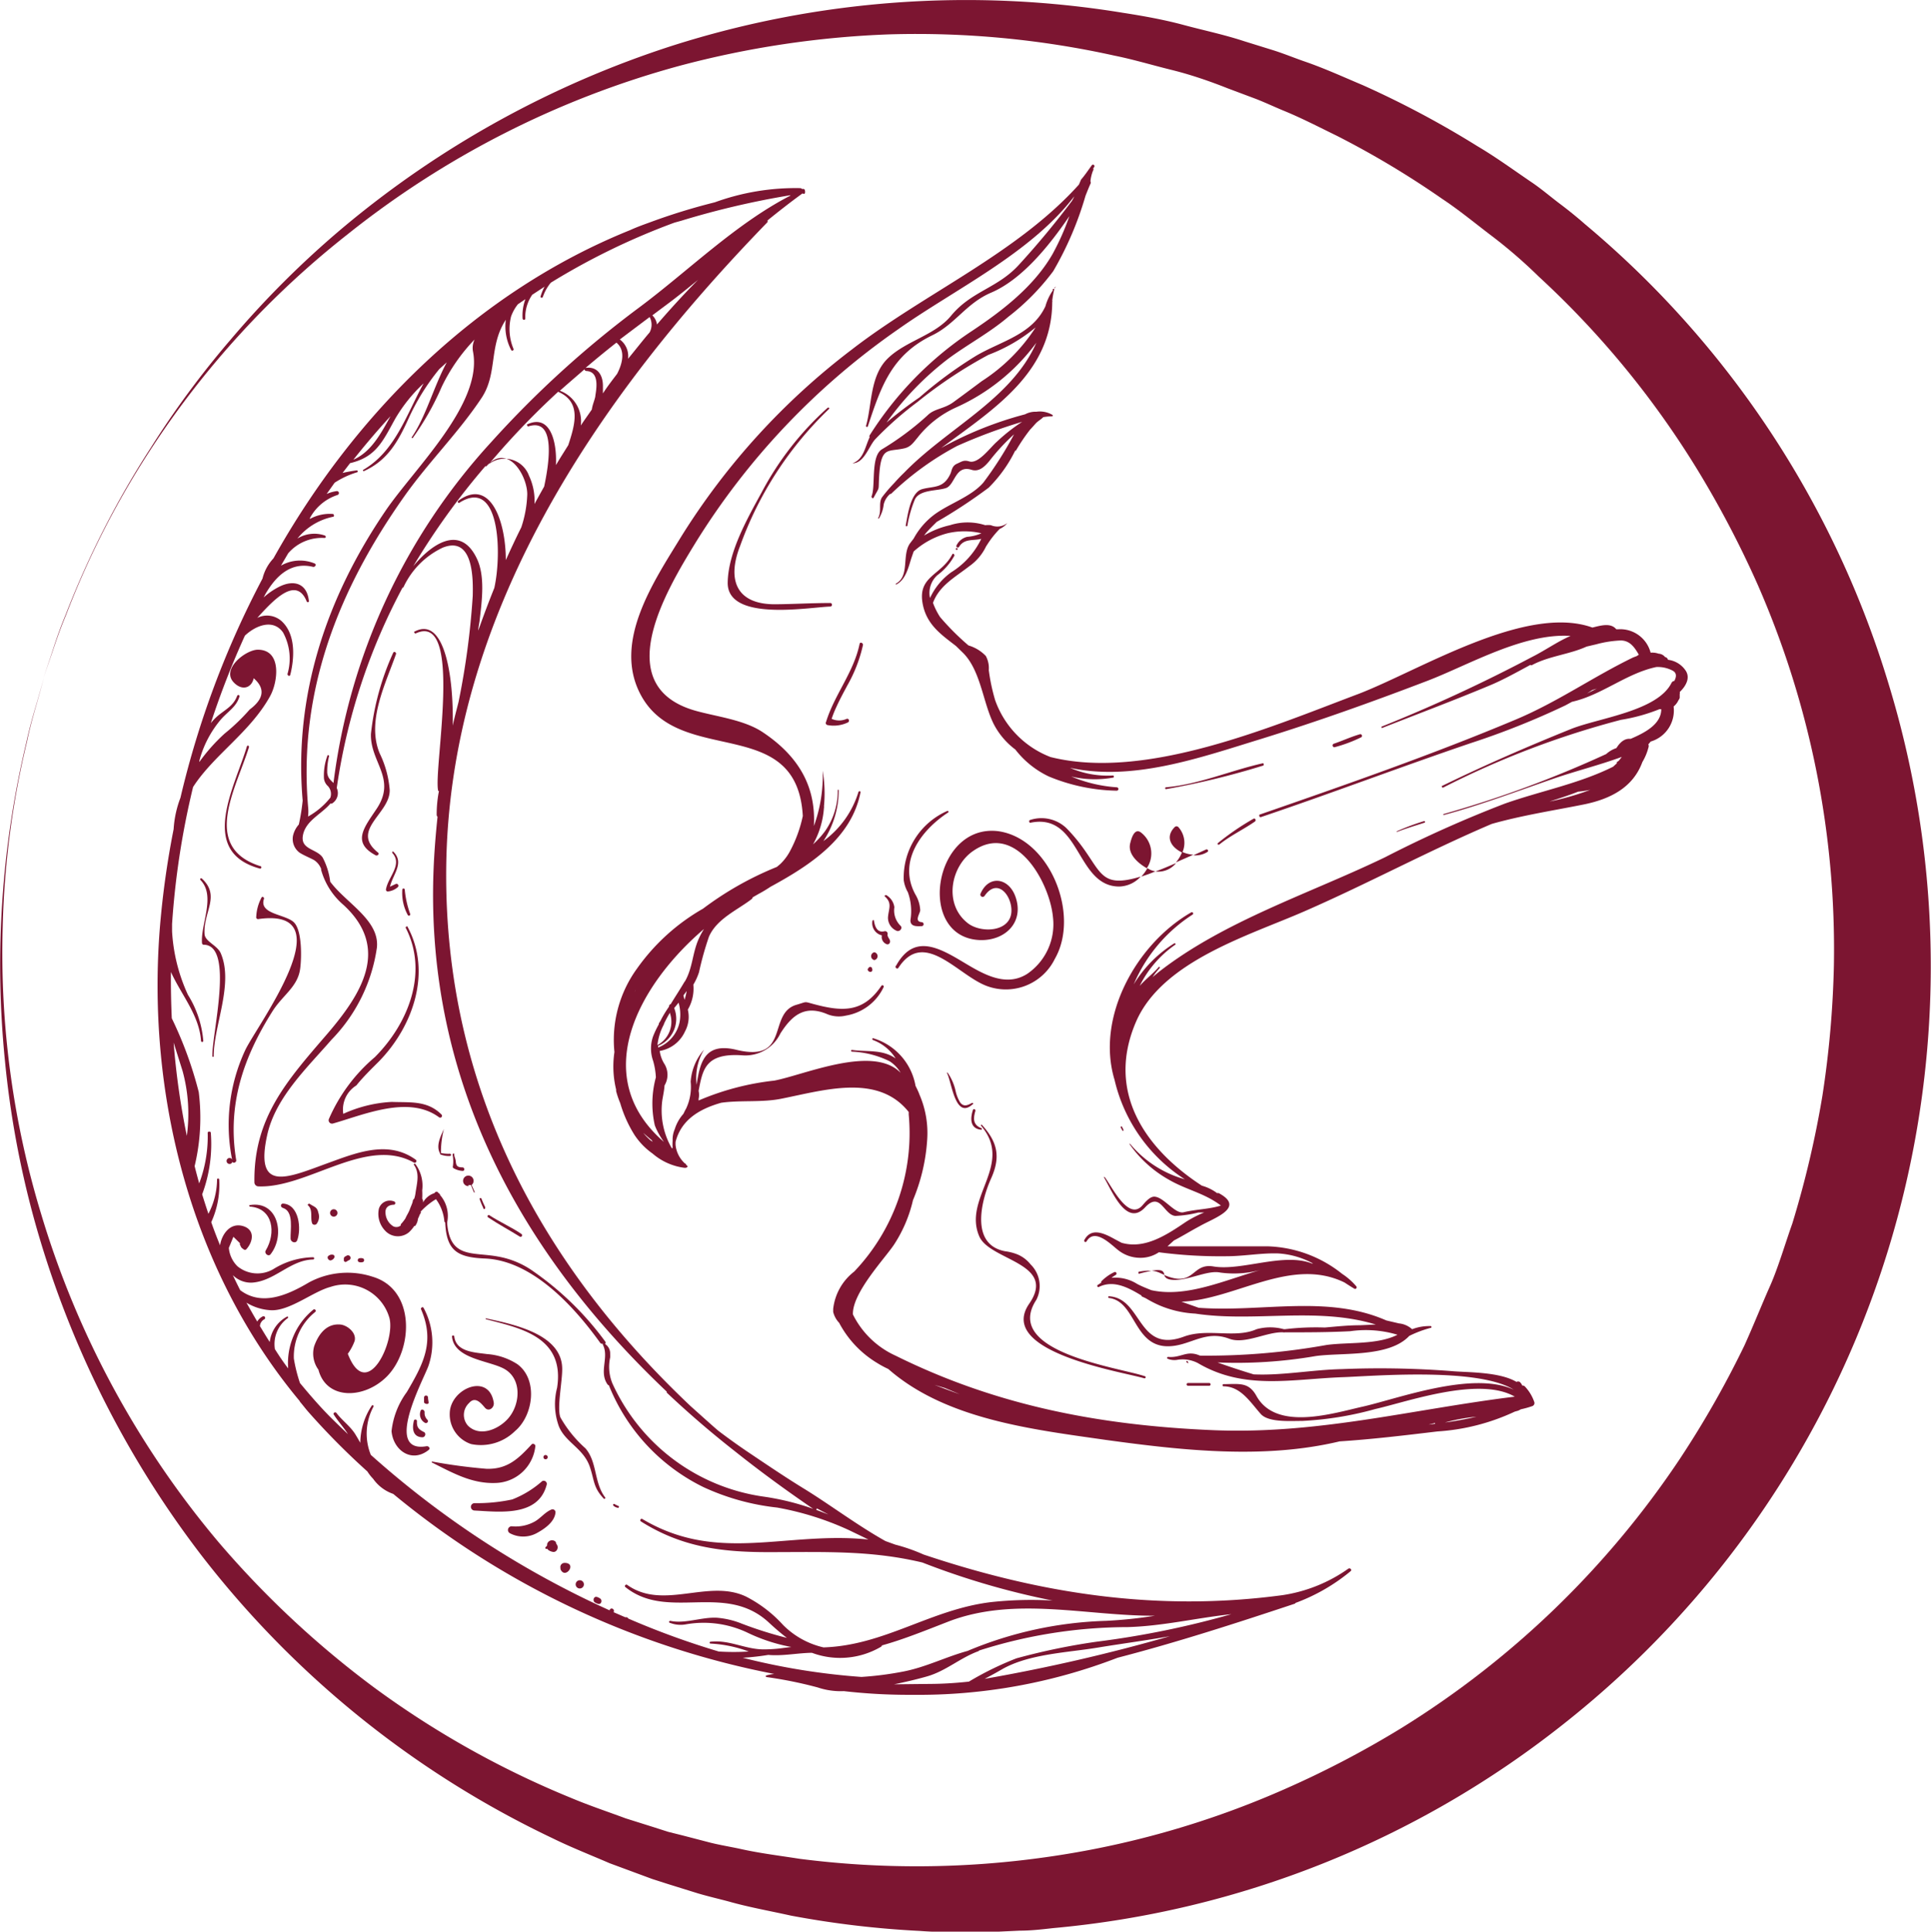 <?xml version="1.0" encoding="UTF-8"?><svg xmlns="http://www.w3.org/2000/svg" viewBox="0 0 136.02 136.05"><defs><style>.cls-1{fill:#7c1531;}</style></defs><title>Asset 29</title><g id="Layer_2" data-name="Layer 2"><g id="Layer_2-2" data-name="Layer 2"><path class="cls-1" d="M48 37.77c-1.93 3.16-4.87 7.44-2.86 11.18 2.75 5.12 11 1.27 11.41 8.52a9.34 9.34 0 0 1-.93 2.53 3.65 3.65 0 0 1-.66.86l-.24.2a22.84 22.84 0 0 0-5.2 2.94 14.48 14.48 0 0 0-4.65 4.22 8.55 8.55 0 0 0-1.59 5.88 6.87 6.87 0 0 0 .12 2.64v.11c0 .04 0 0 0 0a6.58 6.58 0 0 0 .29.85 8.85 8.85 0 0 0 1 2.23 4.93 4.93 0 0 0 1.28 1.32 4.25 4.25 0 0 0 2.24 1h.07c.09 0 .21-.08.12-.15l-.06-.05a.14.14 0 0 0-.1-.11 2.05 2.05 0 0 1-.65-1.26 1.77 1.77 0 0 1 0-.27c.41-1.56 1.7-2.31 3.21-2.74 1.4-.2 2.91 0 4.31-.3 3-.6 6.75-1.76 8.9.95v.17a14.15 14.15 0 0 1-3.84 11.07 3.86 3.86 0 0 0-1.48 2.63V92.4a1.7 1.7 0 0 0 .42.77A7.24 7.24 0 0 0 61.79 96a7 7 0 0 0 .78.42c4.07 3.57 10.2 4.26 15.35 5 5.39.74 11.11 1.37 16.44.1 2.3-.15 4.55-.42 6.89-.7a15.08 15.08 0 0 0 5.46-1.4l.22-.06a1.64 1.64 0 0 0 .2-.1 6.48 6.48 0 0 0 .79-.22.23.23 0 0 0 .16-.28 3 3 0 0 0-.67-1.11.21.21 0 0 0-.18-.06.72.72 0 0 0-.18-.26.24.24 0 0 0-.23 0c-1.22-.73-3.53-.66-4.56-.76a66 66 0 0 0-7.75-.14c-2.14.05-4.17.46-6.2.37q-1.29-.39-2.55-.84a32.73 32.73 0 0 0 6.92-.45c1.85-.26 5.16.11 6.59-1.42a8.12 8.12 0 0 1 1.52-.57c.07 0 .05-.12 0-.12a3.36 3.36 0 0 0-1.32.22 1.61 1.61 0 0 0-.93-.41l-.89-.21c-4.17-1.83-8.77-.56-13.21-.89l-1.22-.43c3.78-.13 7.71-3.2 11.49-1.35.23.15.46.3.7.44a.11.11 0 0 0 .13-.17 4.64 4.64 0 0 0-1-.88 8.8 8.8 0 0 0-5.3-1.94h-7l.45-.41c.62-.32 1.23-.7 1.8-1 1-.58 3.27-1.3 1.37-2.33a.16.16 0 0 0-.12 0 3.24 3.24 0 0 0-1.08-.53c-4-2.6-6.77-6.6-4.64-11.54 1.85-4.29 8-6.09 11.9-7.8 4.44-1.94 8.7-4.24 13.16-6.14 2.12-.6 4.33-.94 6.43-1.36 1.92-.38 3.52-1.2 4.18-3a3.82 3.82 0 0 0 .42-1 .32.32 0 0 0 0-.25 1.71 1.71 0 0 0 .16-.19 2.28 2.28 0 0 0 1.62-2.47 1.24 1.24 0 0 0 .35-.46.32.32 0 0 0 .08-.16v-.25a.29.29 0 0 0 0-.15c.46-.44.74-1 .43-1.49a1.74 1.74 0 0 0-1.26-.78.24.24 0 0 0-.2-.19.62.62 0 0 0-.46-.24 1.36 1.36 0 0 0-.56-.07 2.21 2.21 0 0 0-2.27-1.65h-.15c-.39-.48-1.1-.26-1.68-.12-4.67-1.68-12.15 3-16.44 4.66C89.56 51.18 80.71 55 74 53.32a6.68 6.68 0 0 1-3.9-4 13.53 13.53 0 0 1-.45-2.12 1.79 1.79 0 0 0-.21-1 2.76 2.76 0 0 0-1.22-.74 17.92 17.92 0 0 1-2-2 4.89 4.89 0 0 1-.5-1c.45-1.22 1.54-1.79 2.57-2.59a3.58 3.58 0 0 0 1.17-1.39l.08-.12a6.76 6.76 0 0 1 .88-1.11 1.37 1.37 0 0 0 .53-.41 1.12 1.12 0 0 1-1.15.15 1.72 1.72 0 0 0-.4 0 4.06 4.06 0 0 0-2.48 0 6.18 6.18 0 0 0-1.83.73l.12-.16c.24-.28.51-.54.77-.8a37.44 37.44 0 0 0 3.66-2.41 9.69 9.69 0 0 0 1.87-2.61h.05a12.91 12.91 0 0 1 1-1.48c.14-.14.27-.3.41-.45s.36-.27.52-.43a4.43 4.43 0 0 1 .64-.06.06.06 0 0 0 0-.1A1.73 1.73 0 0 0 73 29a1.53 1.53 0 0 0-.79.18 25.6 25.6 0 0 0-5.91 2.37c3.68-2.72 7.79-5.29 7.82-10.27a.18.18 0 0 0 0-.11 7.05 7.05 0 0 1 .14-.79c0-.06 0-.12.08-.17s-.07.11-.11.15a.07.07 0 0 0-.07 0v.1a3.69 3.69 0 0 0-.52 1.11c-.93 2-3.11 2.45-4.87 3.48a29.43 29.43 0 0 0-4 2.94 27.43 27.43 0 0 0-2.32 1.77 21 21 0 0 1 4.38-4.52c1.36-1 2.9-1.82 4.2-2.93a16.57 16.57 0 0 0 3.16-3.21 23.4 23.4 0 0 0 2.27-5.3c.11-.28.22-.56.35-.85a.18.18 0 0 0 0-.18A2.77 2.77 0 0 1 77 12a.08.08 0 0 0 0-.12l.08-.13a.1.1 0 0 0-.18-.1c-.25.34-.48.69-.75 1L76 13c-4.39 4.87-10.84 7.63-16 11.62a49.22 49.22 0 0 0-12 13.15zM47.87 72a2.47 2.47 0 0 1-1.51 1.78v-.12A2.06 2.06 0 0 0 47.49 71l.31-.38a3 3 0 0 1 .07 1.38zm-1.1.11a8.2 8.2 0 0 1 .4-.75v-.06a1.87 1.87 0 0 1-.86 2.31 4 4 0 0 1 .46-1.47zm1.37-2l.23-.31a4.8 4.8 0 0 1-.15.62zm.1-1c-.32.55-.68 1.09-1 1.62a.14.14 0 0 0-.11.16c-.21.31-.42.63-.6 1l-.12.19a.1.1 0 0 0 0 .06A6.65 6.65 0 0 0 46 73a2.58 2.58 0 0 0 0 1.7 5 5 0 0 1 .2 1.18 7 7 0 0 0-.08 3.36 2.5 2.5 0 0 0 .1.25 5.27 5.27 0 0 0 .55.94c-5.34-4.61-1.79-11.07 2.82-15a5.37 5.37 0 0 0-.37.69c-.46 1.03-.42 2.06-.99 3.03zm14.7 7h.05-.06zm-1.17-.4h-.23zm-16-7.55l.08-.1zm-1 1.58l-.08.15.08-.16zm1.14 10.59l.07.09a1.71 1.71 0 0 1-.19-.13 4.16 4.16 0 0 1-.48-.5q.32.29.64.55zm1.61 1.08zm56.57 18.35a22.78 22.78 0 0 1-2.31.43 12.84 12.84 0 0 1 2.35-.42zm-3 .46a.11.11 0 0 0 0 .06l-.46.06zm-34.53-2.46l1.05.44q-.91-.32-1.78-.66zm15.44 3.6zm27.16-44.91c.69-.22 1.37-.44 2-.69a8.21 8.21 0 0 0 .86-.13 18.66 18.66 0 0 1-2.85.82zm3-7.85l.32-.1-.69.34zM63.27 23.19c4-2.83 9.33-5.34 12.4-9.36a2.14 2.14 0 0 1-.17.33 59.249 59.249 0 0 1-3.69 4.45c-1.51 1.69-3.36 1.87-4.81 3.62-1.14 1.39-3.16 1.76-4.45 3S61.43 28.53 61 30a.07.07 0 0 0 .14 0c.92-2.77 1.66-5 4.54-6.39 1.62-.79 2.38-2.25 4.14-3 2.15-.92 4.06-3.26 5.51-5.39a17.71 17.71 0 0 1-1.18 2.66c-1.31 2.29-3.54 4-5.67 5.42a24.42 24.42 0 0 0-7.22 7.36.11.11 0 0 0 0 .13c-.33.69-.42 1.56-1.21 1.84.81 0 1.13-1.15 1.58-1.67a23.87 23.87 0 0 1 3-2.65 32.2 32.2 0 0 1 5-3.32 11.63 11.63 0 0 0 3.32-1.93 12.7 12.7 0 0 1-3.8 3.79c-.67.5-1.34 1-2 1.48s-1.33.44-1.81.92a20.14 20.14 0 0 1-3.24 2.41c-.78.52-.41 2.63-.71 3.3 0 .1.09.18.15.09.44-.82.33-.44.38-1.37.12-2.3.6-1.83 1.77-2.1.46-.1.65-.41.93-.74a7.21 7.21 0 0 1 2.74-2.15A14.26 14.26 0 0 0 73 24.14c-1.76 4-6.26 6-9.32 9.16-.24.23-.47.47-.68.71a11.29 11.29 0 0 0-.86 1c-.29.42 0 1-.3 1.51h.07a2.43 2.43 0 0 0 .34-1 1.41 1.41 0 0 1 .45-.73h.06a20.62 20.62 0 0 1 4.66-3.38 37.15 37.15 0 0 1 4.58-1.7 12.74 12.74 0 0 0-1.79 1.41c-.47.41-1.29 1.57-1.93 1.38-.39-.12-.51 0-.87.16s-.36.47-.45.68c-.49 1.09-1.17.88-2 1.11S63.94 36.29 63.8 37c0 .08.1.11.12 0a8.57 8.57 0 0 1 .51-1.79c.31-.73 1.53-.62 2.19-.83s.65-1.66 1.82-1.29c.54.17.95-.26 1.25-.62a14.36 14.36 0 0 1 1.74-1.88A25.53 25.53 0 0 1 69.26 34c-.88 1-2.38 1.46-3.44 2.24a5.23 5.23 0 0 0-1.46 1.69l-.26.34c-.59.83 0 2.32-1 2.84v.07c.67-.3.88-1.17 1.08-1.82.06-.18.12-.35.18-.52a5.7 5.7 0 0 1 2.38-1.28 5.21 5.21 0 0 1 2.39 0 3 3 0 0 1-1 .25 1.12 1.12 0 0 0-.75.6.1.1 0 0 0 .18.1c.37-.6 1-.41 1.56-.56A5.62 5.62 0 0 1 67 40.31a4.62 4.62 0 0 0-1.49 1.81 1.68 1.68 0 0 1 .52-1.61 4.23 4.23 0 0 0 1.2-1.38c0-.1-.1-.18-.15-.09-.79 1.52-2.5 1.52-2.07 3.57.3 1.43 1.34 2.12 2.33 2.89l.42.41c1.32 1.23 1.46 3.54 2.24 5.09a5.24 5.24 0 0 0 1.52 1.79 6.5 6.5 0 0 0 2.36 1.9 13.06 13.06 0 0 0 4.78 1 .12.12 0 0 0 0-.24 9.94 9.94 0 0 1-3.2-.76 7.23 7.23 0 0 0 2.94.08c.1 0 .06-.16 0-.15a6.68 6.68 0 0 1-3.12-.58h-.09c4.51 1.05 9.29-.66 13.66-2 4-1.24 7.83-2.61 11.7-4.09 2.9-1.11 6.75-3.38 10.08-3.16-.91.39-1.76 1-2.69 1.47a110.22 110.22 0 0 1-10.6 4.91c-.07 0 0 .14 0 .11 2.54-1 5.08-1.95 7.59-3 .9-.37 1.87-.91 2.87-1.45a.11.11 0 0 0 .14 0c1.19-.63 2.62-.74 3.82-1.29l.68-.16a7.74 7.74 0 0 1 1.72-.27c.68 0 1 .53 1.28 1l-.15.1-.24.09c-2.85 1.38-5.31 3.13-8.28 4.38-5.88 2.47-12 4.6-18 6.68-.12 0-.07.23.05.19 4.95-1.67 9.83-3.53 14.78-5.21a55.49 55.49 0 0 0 6.67-2.66l.46-.25c2.12-.48 3.82-2 5.94-2.45a2.23 2.23 0 0 1 1.16.26c.28.15.27.42.11.72a.25.25 0 0 0-.2.14c-1 2-5.16 2.47-7.09 3.25-3.05 1.23-6.09 2.55-9.06 4-.08 0 0 .16.07.12a61.92 61.92 0 0 1 12.52-4.77 12.61 12.61 0 0 0 2.71-.75h.13c0 1.07-1.18 1.67-2.16 2.09-.45-.05-.77.28-1 .65a2 2 0 0 0-.72.42 78.34 78.34 0 0 1-11.47 4.23v.07c2.64-.71 5.19-1.68 7.77-2.57 1.6-.55 3.22-.95 4.8-1.53l-.17.22-.05.06-.12.08a.07.07 0 0 0 0 .08l-.27.25c-2.4 1.2-5.11 1.71-7.63 2.6a85.29 85.29 0 0 0-8.44 3.78c-5.3 2.56-11.36 4.48-16 8.13l-.37.31a5 5 0 0 1 .51-.65s0-.11-.07-.07c-.4.47-.94.87-1.35 1.34a7.69 7.69 0 0 1 2.5-2.9c.06 0 0-.14-.06-.1a8.77 8.77 0 0 0-2.86 2.89A10.9 10.9 0 0 1 84 64.42a.09.09 0 0 0-.09-.16c-3.85 2.21-6.74 7.37-5.4 11.8a11.37 11.37 0 0 0 4.95 7 7.7 7.7 0 0 1-3.86-2.5h-.05a8.36 8.36 0 0 0 2.77 2.52c1.23.72 2.53.95 3.68 1.83-.82.26-1.76.26-2.62.47-.59.15-1.35-1-2-1.09-.36-.07-.72.4-.91.61-1 1.14-2.19-1.42-2.66-2h-.06c.56.93 1.58 3.56 2.91 2.14 1.08-1.16 1.31.53 2.13.6a8 8 0 0 0 1.62-.24h.41a7.71 7.71 0 0 0-1.3.67C82.15 87 80.62 88 79 87.53l-.47-.25c-.74-.41-1.66-.86-2.15.06a.09.09 0 0 0 .16.09c.59-1 1.78.29 2.25.64a2.5 2.5 0 0 0 1.51.52 2.31 2.31 0 0 0 1.33-.39 33.19 33.19 0 0 0 4.75.28c1.22 0 2.4-.23 3.62-.2a5.83 5.83 0 0 1 2.49.71h-.08c-2-.79-4.94.54-6.93.21-1.58-.27-1.3 1.53-3.48.6.06.15.15.3.56.34 1.08.1 2.49-.71 3.4-.51a7.21 7.21 0 0 0 2.93-.21c-2.58.72-5.28 2-7.79 1.45-.35-.14-.7-.28-1-.44a2.88 2.88 0 0 0-1.81-.43 3.4 3.4 0 0 1 .31-.21.11.11 0 0 0-.11-.19 3.08 3.08 0 0 0-.92.66.13.13 0 0 0 0 .08l-.24.16a.08.08 0 0 0 .08.14c1-.49 2 0 3 .61a.07.07 0 0 0 0 .05l.3.14a8.47 8.47 0 0 0 .94.49 7.4 7.4 0 0 0 2.55.59c4.16.63 8.57-.5 12.71.77l-1.12.05c-.83 0-1.65.09-2.47.16a18.23 18.23 0 0 0-2.82.12.08.08 0 0 0-.06 0 3.61 3.61 0 0 0-1.93 0c-1.51.67-3.45-.09-5.11.52-3.29 1.22-2.92-2.71-5.28-2.84-.08 0-.08.11 0 .12 1.88.23 1.73 3.4 4.14 3.4 1.56 0 2.6-1.18 4.33-.53 1.11.42 2.69-.52 3.82-.45a.09.09 0 0 0 .08 0c1.55 0 3.07 0 4.62-.08a7.73 7.73 0 0 1 3.33.25c-1.43.72-3.48.51-5 .72a47.56 47.56 0 0 1-8.91.75c-.95-.41-1.3.17-2.25.09-.08 0-.1.12 0 .14a1.22 1.22 0 0 0 .68.06 2.35 2.35 0 0 1 1.41.23c3.25 1.92 6.55 1.14 10.15 1 2-.06 9.54-.73 12.11.88-2.9-1.35-8.15.63-10.63 1.19-2.1.47-6.09 1.75-7.49-.74-.55-1-1.19-.85-2.34-.84a.08.08 0 0 0 0 .15c1.23 0 1.89 1.11 2.64 1.95.55.62 2.16.48 2.9.49a23.27 23.27 0 0 0 5.17-.84c2.23-.5 7.31-2.33 9.82-.87-7.18.88-13.87 2.67-21.25 2.36-8.08-.34-15.33-1.76-22.37-5.25a6.22 6.22 0 0 1-3-2.9c-.06-1.53 2.3-4 2.91-4.94a9.68 9.68 0 0 0 1.32-3.11 13.12 13.12 0 0 0 1-4.24 6.8 6.8 0 0 0-.54-3.19c-.08-.22-.18-.42-.28-.62a4.27 4.27 0 0 0-3-3.36.07.07 0 0 0 0 .13 3.19 3.19 0 0 1 1.6 1.3c-.94-.66-2-.45-3.07-.6-.08 0-.11.1 0 .12a6.58 6.58 0 0 1 2.65.68 2.42 2.42 0 0 1 .77.81c-1.94-2-6.79.15-8.9.55a18.67 18.67 0 0 0-5.33 1.4v-.11a1.32 1.32 0 0 0 0-.57c.29-1.49.46-2.69 3.11-2.5a2.74 2.74 0 0 0 2.65-1.54c.78-1.22 1.68-2.07 3.35-1.34a2.17 2.17 0 0 0 1.27.08 3.59 3.59 0 0 0 2.65-2 .09.09 0 0 0-.16-.09c-1.28 1.89-2.73 1.83-4.8 1.27-.67-.18-.41-.16-1.18.06-2.06.6-.4 4.1-4.23 3.17-2.24-.54-2.56.89-2.8 2.46a3.9 3.9 0 0 1 .52-2.47 3.85 3.85 0 0 0-.94 2.26 3.58 3.58 0 0 1-.33 1.91c-.07.11-.12.23-.18.35a2.92 2.92 0 0 0-.61 1.08 1.83 1.83 0 0 0-.15.8 4.2 4.2 0 0 0 0 .54h-.06a5.3 5.3 0 0 1-.66-3.42c.06-.35.13-.68.15-1a1.46 1.46 0 0 0 0-1.5 2.28 2.28 0 0 1-.34-.93 2.39 2.39 0 0 0 1.78-1.37 2.16 2.16 0 0 0 .2-1.54 2.93 2.93 0 0 0 .39-1.76 4.22 4.22 0 0 0 .4-.88 21.73 21.73 0 0 1 .7-2.5c.55-1.26 2-1.87 3-2.64a.21.21 0 0 0 .08-.13l.4-.23a9.61 9.61 0 0 0 .85-.51C57.14 60.9 60 59 60.62 55.78a.08.08 0 0 0-.15 0A6.7 6.7 0 0 1 58 59.24a6.53 6.53 0 0 0 1.08-3.61h-.07a4.9 4.9 0 0 1-.88 2.89 6.15 6.15 0 0 1-.86.95 6.12 6.12 0 0 0 .77-2.59.1.1 0 0 0 0-.08 9.68 9.68 0 0 0-.09-2.52 10.35 10.35 0 0 1-.62 3.9c.15-2.7-1-4.86-3.56-6.58-1.33-.91-3.3-1.12-4.81-1.55-6.08-1.75-2-8.5 0-11.77a50.89 50.89 0 0 1 14.31-15.09z" fill="#7c1531"/><path class="cls-1" d="M83.65 96h.06c-.01 0 0-.13-.14-.15v.08z" fill="#7c1531"/><path class="cls-1" d="M67.3 38.73v0z" fill="#7c1531"/><path class="cls-1" d="M67.39 38.6a.06.06 0 0 0 0 .13.06.06 0 0 0 0-.13z" fill="#7c1531"/><path class="cls-1" d="M88.95 53.93c.11 0 .07-.2 0-.17-2.28.51-4.46 1.48-6.81 1.69-.09 0-.09.14 0 .13a55.5 55.5 0 0 0 6.81-1.65z" fill="#7c1531"/><path class="cls-1" d="M94 52.63a10 10 0 0 0 1.9-.71.12.12 0 0 0-.09-.21c-.64.18-1.25.47-1.88.68a.13.13 0 0 0 .07.24z" fill="#7c1531"/><path class="cls-1" d="M79.15 79.62a1.23 1.23 0 0 0-.12-.26c0-.06-.12 0-.09.05a1.53 1.53 0 0 1 .13.24l.08-.03z" fill="#7c1531"/><path class="cls-1" d="M30.2 102.12c.13-.11 0-.28-.15-.26-3.08.53-.19-4.74.13-5.66a5.11 5.11 0 0 0-.34-4.08c-.06-.12-.23 0-.18.1 1 2.31.14 3.87-1 5.82a5.67 5.67 0 0 0-1.08 2.76c.12 1.35 1.42 2.28 2.62 1.32z" fill="#7c1531"/><path class="cls-1" d="M29.37 100.09a.11.11 0 0 0-.22 0c-.13.53-.07 1.13.61 1.14.19 0 .28-.28.1-.37-.38-.19-.51-.33-.49-.77z" fill="#7c1531"/><path class="cls-1" d="M30.11 100a.65.65 0 0 1-.2-.53c0-.19-.25-.27-.29-.08a.68.68 0 0 0 .33.83.14.14 0 0 0 .16-.22z" fill="#7c1531"/><path class="cls-1" d="M30.15 98.43a.14.14 0 0 0-.28 0v.33c0 .11.35.21.32 0s-.04-.22-.04-.33z" fill="#7c1531"/><path class="cls-1" d="M100.32 57.95a.06.06 0 0 0 0-.12 17.07 17.07 0 0 0-1.93.72v.05c.61-.24 1.28-.44 1.93-.65z" fill="#7c1531"/><path class="cls-1" d="M80.24 89.57c-.09 0-.05.16 0 .14.36-.1.64-.16.86-.2a3 3 0 0 0-.86.06z" fill="#7c1531"/><path class="cls-1" d="M81.13 89.5a1.81 1.81 0 0 1 .63.18l.27.12c-.08-.23-.09-.44-.9-.3z" fill="#7c1531"/><path class="cls-1" d="M58.51 42.72a.13.13 0 0 0 0-.25c-1.31 0-2.62.08-3.93.09-2.69 0-3.39-1.69-2.45-4.1a25.14 25.14 0 0 1 6.26-9.65c.06-.05 0-.14-.09-.09a21.48 21.48 0 0 0-4.64 5.94c-1 1.83-2.36 4.21-2.4 6.35-.07 2.83 5.83 1.74 7.25 1.71z" fill="#7c1531"/><path class="cls-1" d="M58.3 51.07a2.32 2.32 0 0 0 1.41-.18c.16-.06.1-.31-.07-.26a1.29 1.29 0 0 1-1.06 0 7.7 7.7 0 0 1 .35-.87c.23-.51.5-1 .76-1.49a10.23 10.23 0 0 0 1.1-2.85c0-.15-.21-.22-.24-.07-.41 2-1.77 3.57-2.36 5.49a.15.15 0 0 0 .11.23z" fill="#7c1531"/><path class="cls-1" d="M73 91.55a2.13 2.13 0 0 0-.4-2.49 2.35 2.35 0 0 0-.91-.7 3.55 3.55 0 0 0-.88-.23c-2.53-.47-1.66-3.65-1-5.12s.51-2.52-.65-3.79c0 0-.1 0-.06.06 2.35 2.75-1.3 5.08-.12 7.8.74 1.71 5.5 1.87 3.52 4.74-2.37 3.43 6.69 4.82 8.11 5.26.1 0 .15-.13 0-.16-1.81-.61-10.02-1.69-7.61-5.37z" fill="#7c1531"/><path class="cls-1" d="M83.68 97.6h1.5a.09.09 0 0 0 0-.19h-1.5a.09.09 0 0 0 0 .19z" fill="#7c1531"/><path class="cls-1" d="M21.13 98.73c.19.22.37.46.56.68a51.3 51.3 0 0 0 4.19 4.23 3 3 0 0 0 .4.51 2.88 2.88 0 0 0 1.42 1.07 60 60 0 0 0 26.84 12.68 3.25 3.25 0 0 0-.54.1.06.06 0 0 0 0 .12 29.48 29.48 0 0 1 3.6.73 5.08 5.08 0 0 0 1.84.26 40.34 40.34 0 0 0 4.81.26 39 39 0 0 0 14.47-2.61c4.2-1.09 8.34-2.43 12.46-3.8 0 0 .05 0 .07-.06a13.24 13.24 0 0 0 3.89-2.24c.12-.1-.05-.26-.17-.17a10.79 10.79 0 0 1-4.63 1.86c-8.87 1.19-17.11-.12-25.28-2.86a12.76 12.76 0 0 0-2-.7l-.69-.25c-2-1.12-4-2.63-5.77-3.71-1.35-.83-2.66-1.72-4-2.62q-1-.68-1.95-1.4c-.13-.09-1.14-1-2-1.77-10.49-9.91-17.34-22.4-17.22-37.79.14-17.93 10.64-33.25 22.63-45.6a.18.18 0 0 0 0-.12c.81-.66 1.63-1.3 2.47-1.91a.13.13 0 0 0 .17 0v-.05a.1.1 0 0 0 0-.11.13.13 0 0 0-.19-.14.22.22 0 0 0-.16-.07 16.67 16.67 0 0 0-6 1 43.41 43.41 0 0 0-4.57 1.41c-.47.17-.94.34-1.4.55C33.64 20.54 25 29.06 19.26 39.33a3.16 3.16 0 0 0-.77 1.42 64.71 64.71 0 0 0-5.78 15.44 7.45 7.45 0 0 0-.48 2.21 62 62 0 0 0-.95 6.71c-1 11.89 2.13 24.34 9.83 33.57zm33 17.83c1 .09 2.09-.14 3.06-.15a5.68 5.68 0 0 0 4.86-.42.12.12 0 0 0 .07-.1c1.48-.41 2.94-1 4.79-1.72 4.66-1.74 9.64-.35 14.44-.37a32 32 0 0 1-3.45.36 27.16 27.16 0 0 0-9.75 2.12c-1.5.41-2.91 1.13-4.47 1.44a23 23 0 0 1-3 .39 47.92 47.92 0 0 1-8.36-1.35 17.55 17.55 0 0 0 1.79-.2zm15.22 1.69c.38-.2.77-.41 1.2-.66 1.91-1.11 4.65-1.19 6.8-1.55 1.7-.28 3.39-.5 5.06-.8a125.46 125.46 0 0 1-13.08 3.01zm-6.37.38c.78-.16 1.56-.34 2.33-.56 1.32-.38 2.32-1.3 3.6-1.77a.12.12 0 0 0 .06-.05 34.59 34.59 0 0 1 10.47-1.65c2.47-.07 4.86-.65 7.3-.91a63.41 63.41 0 0 1-9.5 1.94 45.77 45.77 0 0 0-5.64 1.17 22.28 22.28 0 0 0-3.35 1.64c-.84.09-1.68.15-2.54.16zm-5.44-12.39l.82.43-.87-.33a.12.12 0 0 0 .04-.09zm-24-67c-1.17-2.3-3.16-.9-4.43.64a50.78 50.78 0 0 1 5.09-7.06s0 .07.08 0c1.5-1.65 2.87.7 2.86 2a8.11 8.11 0 0 1-.42 2.32c-.38.76-.74 1.53-1.09 2.31 0-2.71-1.07-5.84-3.35-4.18-.08.06 0 .19.08.14 2.86-1.82 3 3.57 2.46 6q-.6 1.49-1.13 3c0-.22.06-.44.09-.67.15-1.32.43-3.18-.22-4.46zm12.22-16.91a1.14 1.14 0 0 1 0 1.08c-.52.61-1 1.23-1.52 1.86a1.46 1.46 0 0 0-.58-1.36q1.06-.8 2.1-1.58zm-2.34 1.8c.67.56.41 1.51.05 2.2-.35.46-.7.91-1 1.38v-.53c0-.79-.4-1.38-1.22-1.27q1.07-.91 2.16-1.77zm-2.16 2c.91 0 .79 1.07.68 1.71 0 .22-.21.65-.25 1-.26.38-.53.75-.78 1.13a2.29 2.29 0 0 0-1.47-2.45c.57-.51 1.15-1 1.73-1.51a.1.1 0 0 0 .09.1zm-1.93 1.47c1.67.73 1.15 2.37.7 3.75-.29.47-.59.93-.87 1.41.08-1.71-.43-3.6-2-2.88-.09 0 0 .18.06.15 2-.64 1.43 2.75 1.11 4.24-.23.41-.46.82-.68 1.23a4.17 4.17 0 0 0-.39-2 1.82 1.82 0 0 0-2.84-.8l.8-.92a55.18 55.18 0 0 1 4.11-4.2zm6.95-4.73a1.12 1.12 0 0 0-.33-.66l.91-.68c.79-.58 1.55-1.2 2.31-1.82-.99 1-1.95 2.05-2.89 3.14zm9.39-9.09c-3.88 2-7.23 5.34-10.69 7.91a71.21 71.21 0 0 0-10.39 9.46 43.5 43.5 0 0 0-11.1 24c-.19-.2-.4-.34-.44-.72a4.39 4.39 0 0 1 .13-1.17c0-.08-.11-.12-.13 0a4 4 0 0 0-.23 1.57.87.87 0 0 0 .22.48.81.81 0 0 1 .23.87 5.3 5.3 0 0 1-1.57 1.33 3.14 3.14 0 0 0 0-.71c-.69-8.12 2.14-15.29 6.8-21.87 1.7-2.4 3.8-4.46 5.42-6.9 1.15-1.73.49-3.65 1.71-5.51a3.6 3.6 0 0 0 .37 2.12.09.09 0 0 0 .17-.07 3.62 3.62 0 0 1-.17-2.28 3 3 0 0 1 .48-.86l.53-.36a3.31 3.31 0 0 0-.2 1.36c0 .12.2.13.19 0a2.78 2.78 0 0 1 .49-1.67l.87-.57a3.44 3.44 0 0 0-.29.72.09.09 0 0 0 .17 0 3.18 3.18 0 0 1 .56-1 48.52 48.52 0 0 1 8.71-4.23l.47-.13a59.25 59.25 0 0 1 7.69-1.8zM27.51 29.31c-.69 1.25-1.37 2.52-2.62 3.07q1.25-1.58 2.62-3.07zM13.16 80a52.68 52.68 0 0 1-.93-6.57l.63 2a11.44 11.44 0 0 1 .3 4.57zm6.2 15a2.26 2.26 0 0 1 .92-2.17.06.06 0 0 0-.06-.1A2.34 2.34 0 0 0 19 94.52c-.24-.37-.46-.74-.69-1.12a.58.58 0 0 1 .31-.48.11.11 0 0 0-.12-.2.92.92 0 0 0-.38.36c-.26-.44-.51-.88-.76-1.33a3.69 3.69 0 0 0 1.69.53c1.33.09 3-1.32 4.23-1.64a3.24 3.24 0 0 1 4.13 2.12c.52 1.56-1.55 6.13-2.91 2.59a3.73 3.73 0 0 0 .48-.9c.15-.59-.52-1.11-1-1.16-1-.09-1.56.71-1.85 1.53a1.93 1.93 0 0 0 .3 1.65c.56 2.16 3.25 2.08 4.84.46 1.84-1.89 2-6.09-1-7a5.72 5.72 0 0 0-4.5.39c-1.6.95-3.36 1.67-4.85.55-.18-.35-.35-.7-.52-1.06a1.81 1.81 0 0 0 1.33.53c1.61-.09 2.71-1.6 4.32-1.63a.08.08 0 0 0 0-.16 5.46 5.46 0 0 0-2.8.84 2.22 2.22 0 0 1-2.53-.21 2.06 2.06 0 0 1-.6-1.29l.32-.78.47.46a.09.09 0 0 0 0 .11c.1.21.07.18.26.32a.14.14 0 0 0 .17 0c.49-.53.65-1.4-.24-1.65s-1.48.58-1.6 1.36c-.22-.54-.43-1.08-.62-1.63a6.3 6.3 0 0 0 .56-3c0-.1-.16-.1-.15 0a5.34 5.34 0 0 1-.61 2.41c-.15-.45-.3-.91-.44-1.37a10.15 10.15 0 0 0 .61-4.33c0-.13-.24-.1-.22 0a9.38 9.38 0 0 1-.6 3.56c-.11-.41-.22-.81-.32-1.22a14.64 14.64 0 0 0 .29-5.21 27.3 27.3 0 0 0-1.9-5.2c-.05-1.09-.07-2.18-.06-3.26.72 1.59 2 3.05 2.12 4.85 0 .1.16.1.16 0a7.24 7.24 0 0 0-1.08-3.24 12.3 12.3 0 0 1-1.12-4.47v-.52a56.87 56.87 0 0 1 1.48-9.65c1.45-2.25 4-3.84 5.41-6.37.57-1 .87-3.3-.85-3.3-.84 0-2.62 1.37-1.68 2.32.58.59 1.24.38 1.39-.31.82.71.73 1.45-.28 2.2a14.15 14.15 0 0 1-1.77 1.7 12.68 12.68 0 0 0-1.78 2v-.08l.06-.22a7.48 7.48 0 0 1 1.42-2.65c.48-.58 1.13-.91 1.35-1.67 0-.12-.13-.15-.18 0-.25.63-.74.89-1.24 1.28a3.68 3.68 0 0 0-.6.6 60 60 0 0 1 2.4-6.16c.76-.72 2-1.21 2.69-.22a3.85 3.85 0 0 1 .31 2.92c0 .13.17.19.2.05.29-1.17.38-2.76-.53-3.69a1.54 1.54 0 0 0-1.8-.31c1.1-1.21 2.73-3 3.48-1.17 0 .08.17.08.16 0-.12-1.27-1.07-1.56-2.14-1a5 5 0 0 0-1.05.73l.12-.23c.72-1.24 1.77-2.32 3.38-1.92.14 0 .24-.17.1-.24a2.69 2.69 0 0 0-2.38.15l.51-.87a3.13 3.13 0 0 1 2.56-1.08c.11 0 .12-.15 0-.18a2.27 2.27 0 0 0-1.91.22 4.34 4.34 0 0 1 2.5-1.53c.12 0 .08-.19 0-.2a2.89 2.89 0 0 0-1.62.35v-.06a3.4 3.4 0 0 1 1.95-1.63.14.14 0 0 0-.07-.27 2.7 2.7 0 0 0-.7.2l.56-.79a6.13 6.13 0 0 1 1.56-.73.07.07 0 0 0 0-.14 9.92 9.92 0 0 0-1 .18l.53-.69c1.84-.43 2.31-1.56 3.18-3.13a11 11 0 0 1 2-2.49c-1.22 2.22-2 4.78-4.25 6.09-.06 0 0 .12.05.09 1.65-.75 2.39-2.06 3.12-3.66A15.77 15.77 0 0 1 30.94 26l.53-.48C30.55 27.23 30 29.35 29 30.8c0 0 0 .09.07.05a19.29 19.29 0 0 0 2.05-3.62 12.76 12.76 0 0 1 2.31-3.32 1.4 1.4 0 0 0-.12.81c.76 3.69-4.14 8.28-6.17 11.28-4.15 6.1-6.46 13-5.82 20.39a14.38 14.38 0 0 1-.27 1.68 1.79 1.79 0 0 0-.41.79 1.2 1.2 0 0 0 .47 1.2c.32.2.66.33 1 .51a1.29 1.29 0 0 1 .52.65.07.07 0 0 0 0 .08 5 5 0 0 0 1.57 2.44c3.32 3.06 1.27 6.27-1.2 9.14-2.81 3.26-5.14 5.87-5.08 10.39a.29.29 0 0 0 .29.29c3.47.13 7.59-3.55 10.94-1.68a.12.12 0 0 0 .12-.21c-2-1.43-4.28-.43-6.37.32-2.73 1-5 2-4.06-2.13.61-2.61 2.82-4.68 4.51-6.63a11.64 11.64 0 0 0 3.2-6.5c.19-1.93-2.18-3.13-3.29-4.63a4.92 4.92 0 0 0-.53-1.7c-.42-.63-1.59-.55-1.39-1.58s1.3-1.47 1.94-2.23a.12.12 0 0 0 .11 0 .86.86 0 0 0 .33-1.09 42.74 42.74 0 0 1 4.64-14.12.07.07 0 0 0 .05 0 5.76 5.76 0 0 1 2.78-2.81c2.21-.88 2.13 2.37 2.11 3.39a54.56 54.56 0 0 1-1 7.48c-.14.56-.29 1.11-.41 1.67.07-3.6-.61-7.72-2.68-6.63-.09 0 0 .17.08.13 3.41-1.58 1.2 9.72 1.58 11.1h.05a8.52 8.52 0 0 0-.16 1.67.21.21 0 0 0 .06.15c-.13 1.23-.23 2.47-.28 3.72-.59 15 6.28 27.17 16.43 36.77a.1.1 0 0 0 0 .07q2.3 2.17 4.79 4.12c1.78 1.42 3.63 2.77 5.52 4.06a18.18 18.18 0 0 0-3.42-.85 13.82 13.82 0 0 1-10.73-8 3.07 3.07 0 0 1-.15-1.81 2 2 0 0 0 0-.23v-.1a.79.79 0 0 0-.36-.62.14.14 0 0 0 0-.19 21.43 21.43 0 0 0-5-4.89 6.11 6.11 0 0 0-2.55-1.08c-1.78-.33-3.38.15-3.57-2.35a.12.12 0 0 0 0-.06 2.25 2.25 0 0 0-.5-1.92.15.15 0 0 0-.1-.13l-.06-.07a.13.13 0 0 0-.18 0l-.07.07a1.39 1.39 0 0 0-.79.65v-.05a.29.29 0 0 0-.06-.21 5.75 5.75 0 0 0 0-.59 2.56 2.56 0 0 0-.5-1.88s-.12 0-.09.07c.45.63.2 1.36.11 2.06a2.14 2.14 0 0 1-.08.33.34.34 0 0 0-.1.14c0 .13-.12.36-.21.61s-.22.42-.31.64a3 3 0 0 1-.33.42v.08a.48.48 0 0 1-.53.06 1.16 1.16 0 0 1-.54-.87c-.06-.43.18-.64.6-.65a.12.12 0 0 0 0-.23.8.8 0 0 0-1.07.51 1.71 1.71 0 0 0 .43 1.54 1.22 1.22 0 0 0 1.7.11 2.49 2.49 0 0 0 .36-.43h.06a1 1 0 0 0 .19-.43c0-.1.08-.2.11-.31a.66.66 0 0 1 .09-.16.11.11 0 0 0 0-.11 4.86 4.86 0 0 1 1.08-.88A3.09 3.09 0 0 1 31.3 86a.11.11 0 0 0 .06.1c.09 2 .86 2.46 2.8 2.54 3.34.14 6.28 3.38 8.12 5.94a.17.17 0 0 0 .18.06v.06c.47.89-.29 1.9.33 2.8a.17.17 0 0 0 .1.07 13.62 13.62 0 0 0 6.66 7.17 16.58 16.58 0 0 0 5.19 1.44 20.84 20.84 0 0 1 5.06 1.59l1.37.66c-.54-.05-1.1-.09-1.75-.1-5.08-.08-9.39 1.5-14.17-1.34-.11-.07-.21.1-.1.17 2.84 1.79 5.62 2.16 8.94 2.16 4 0 7.22-.14 10.88.73a54.44 54.44 0 0 0 9.17 2.68 26.29 26.29 0 0 0-4.33.11c-4.25.51-7.49 3.05-11.8 3.19a5.85 5.85 0 0 1-2.85-1.58 9.17 9.17 0 0 0-2.61-2c-2.66-1.27-5.83 1-8.38-.83-.09-.06-.21.09-.12.16 3 2.41 7-.37 10.1 2.49.44.41.86.77 1.28 1.09a27.58 27.58 0 0 1-3.17-1 5.94 5.94 0 0 0-1.78-.42c-1.06-.05-2.23.44-3.26.22-.1 0-.14.13 0 .15a2.05 2.05 0 0 0 1.07.1 7.21 7.21 0 0 1 4.38.59 12.15 12.15 0 0 0 3.07 1l-.78.1a10.51 10.51 0 0 1-1.16.07c-1.31 0-2.41-.69-3.75-.54-.08 0-.09.13 0 .13a9 9 0 0 1 2.69.56 16.94 16.94 0 0 1-2.11 0 57.17 57.17 0 0 1-6.37-2.32.18.18 0 0 0-.21-.09l-.83-.36a.17.17 0 0 0-.13-.26.15.15 0 0 0-.15.13 66 66 0 0 1-16.82-10.95 4 4 0 0 1 .19-3.4.07.07 0 0 0-.12-.07 4.8 4.8 0 0 0-.81 2.62c-.12-.21-.24-.42-.37-.63-.36-.56-.92-.95-1.31-1.47-.08-.11-.26 0-.19.11.31.49.7.9 1 1.38-.43-.41-.86-.82-1.28-1.24-.74-.75-1.43-1.55-2.1-2.36a10.6 10.6 0 0 1-.43-1.72 4 4 0 0 1 1.51-3.29c.1-.1-.05-.25-.15-.15a4.85 4.85 0 0 0-1.76 4.13c-.3-.38-.63-.87-.95-1.38z" fill="#7c1531"/><path class="cls-1" d="M23.43 88.37a.35.35 0 0 0-.26.06c-.22.11 0 .43.19.32a.35.35 0 0 0 .19-.18.14.14 0 0 0-.12-.2z" fill="#7c1531"/><path class="cls-1" d="M24.42 88.44l-.11.06a.17.17 0 0 0-.09.15v.12a.12.12 0 0 0 .2.08l.13-.08a.18.18 0 1 0-.13-.33z" fill="#7c1531"/><path class="cls-1" d="M25.51 88.62a.39.39 0 0 0-.17 0 .14.14 0 0 0 0 .28.39.39 0 0 0 .17 0 .13.13 0 0 0 0-.28z" fill="#7c1531"/><path class="cls-1" d="M18.32 61.18a.09.09 0 0 0 0-.18c-4.2-1.35-1.65-5.54-.78-8.39 0-.1-.13-.15-.16 0-.86 2.86-3.45 7.39.94 8.57z" fill="#7c1531"/><path class="cls-1" d="M21.15 68.18c.09-.7.14-2.6-.43-3.2s-2.52-.57-2.12-1.69c0-.12-.15-.17-.19-.05a3.16 3.16 0 0 0-.36 1.33.13.13 0 0 0 .16.16c6.18-.86-.1 7.48-.93 9.22a12.45 12.45 0 0 0-.92 7.77.18.18 0 0 0-.19-.16.21.21 0 0 0 0 .42.19.19 0 0 0 .2-.19c0 .18.29.1.27-.07-.65-3.9.5-7.25 2.57-10.52.73-1.14 1.79-1.71 1.94-3.02z" fill="#7c1531"/><path class="cls-1" d="M14.41 65.8c-.11-1.56 1.15-2.69-.19-3.92a.07.07 0 0 0-.1.1c1.1 1.13 0 3.11.11 4.45a.12.12 0 0 0 .11.11c2.21 0 .55 6.39.62 7.89h.09c0-2.21 1.43-5.13.5-7.29-.23-.55-1.1-.82-1.14-1.34z" fill="#7c1531"/><path class="cls-1" d="M39.24 97.75a4.57 4.57 0 0 0 .12 2.69c.45 1.14 1.7 1.54 2.17 2.82.35 1 .24 1.49 1 2.29 0 .05.15 0 .1-.08-.8-1.05-.55-2.49-1.39-3.46a8.53 8.53 0 0 1-1.76-2.17c-.27-.65.15-2.62.12-3.49-.06-2.46-3.64-3.11-5.39-3.5v.06c2.29.61 5.61 1.18 5.03 4.84z" fill="#7c1531"/><path class="cls-1" d="M43.53 106.2a.07.07 0 0 0 0-.14l-.22-.11c-.07-.06-.17 0-.1.1a.63.63 0 0 0 .32.15z" fill="#7c1531"/><path class="cls-1" d="M31.1 78.5c-1-1-2.18-.84-3.51-.89a9.4 9.4 0 0 0-3.41.84 2 2 0 0 1 .92-2c.49-.61 1.06-1.16 1.61-1.71 2.39-2.46 3.72-6.27 2-9.46 0-.08-.17 0-.13.07 1.62 3.16.17 6.76-2.18 9.11a11.89 11.89 0 0 0-3.24 4.37.24.24 0 0 0 .3.3c2.21-.63 5.32-2 7.45-.45.16.12.29-.07.19-.18z" fill="#7c1531"/><path class="cls-1" d="M31 81.24v.06a1.65 1.65 0 0 0 .69.12.08.08 0 0 0 0-.16 2.51 2.51 0 0 1-.63-.05 6.69 6.69 0 0 1 .21-1.7c-.21.49-.59 1.18-.27 1.73z" fill="#7c1531"/><path class="cls-1" d="M31.9 82.15a.11.11 0 0 0 .05.13 1.45 1.45 0 0 0 .64.19c.16 0 .15-.23 0-.25-.3 0-.45-.06-.48-.37s-.11-.35-.11-.52-.13-.05-.12 0a2.31 2.31 0 0 1 .02.82z" fill="#7c1531"/><path class="cls-1" d="M33 83.46a.36.36 0 0 0 .17 0l.21.52h.07l-.23-.52a.37.37 0 1 0-.22.08z" fill="#7c1531"/><path class="cls-1" d="M34.17 85a5.35 5.35 0 0 1-.25-.56c0-.09-.17-.05-.14 0a5.64 5.64 0 0 0 .25.61c.03.19.19.1.14-.05z" fill="#7c1531"/><path class="cls-1" d="M36.62 87.1c.12.07.22-.11.11-.19-.72-.49-1.53-.84-2.26-1.32-.1-.06-.18.09-.09.15.73.49 1.5.9 2.24 1.36z" fill="#7c1531"/><path class="cls-1" d="M17.58 84.88c-.06 0 0 .09 0 .1 1.68.11 1.87 1.88 1.14 3.09-.13.21.19.47.34.27 1.05-1.34.53-3.81-1.48-3.46z" fill="#7c1531"/><path class="cls-1" d="M19.94 84.77c-.19 0-.21.26 0 .31.78.26.5 1.57.53 2.17 0 .22.35.37.46.12.31-.8.15-2.53-.99-2.6z" fill="#7c1531"/><path class="cls-1" d="M21.8 84.78c-.08 0-.16.06-.1.12.37.33.13.9.3 1.29a.2.2 0 0 0 .31 0 .85.85 0 0 0 .11-.79c-.08-.4-.31-.4-.62-.62z" fill="#7c1531"/><path class="cls-1" d="M23.51 85.17a.26.26 0 0 0 0 .52.26.26 0 0 0 0-.52z" fill="#7c1531"/><path class="cls-1" d="M26.63 60.05c-2-1.6.87-2.74.82-4.42a7.18 7.18 0 0 0-.71-2.58c-.93-2.26.42-4.88 1.16-7 0-.13-.16-.19-.21-.06a18.51 18.51 0 0 0-1.56 5.69c-.07 2 1.82 3.14.41 5.27-.86 1.3-1.81 2.38-.06 3.3.12.04.26-.11.15-.2z" fill="#7c1531"/><path class="cls-1" d="M27.72 60c-.05-.06-.13 0-.08.08.73.82-.3 1.68-.45 2.55a.13.13 0 0 0 .12.16 1.23 1.23 0 0 0 .69-.29.13.13 0 0 0-.14-.23l-.39.18c.21-.88 1.02-1.67.25-2.45z" fill="#7c1531"/><path class="cls-1" d="M28.89 64.36a6.74 6.74 0 0 1-.38-1.72.09.09 0 0 0-.17 0 3.27 3.27 0 0 0 .38 1.8.09.09 0 0 0 .17-.08z" fill="#7c1531"/><path class="cls-1" d="M34.16 99.15c.27.31.67 0 .62-.36-.33-2.14-3.06-1-3.1.74a2.2 2.2 0 0 0 1.51 2.18 3.42 3.42 0 0 0 3.08-.91c1.29-1.07 1.66-3.63.17-4.72a4.52 4.52 0 0 0-2.14-.71c-.85-.12-2.16-.14-2.3-1.23 0-.1-.17-.11-.16 0 .14 1.55 2.53 1.68 3.62 2.24 1.33.68 1.21 2.53.33 3.53-.69.78-2 1.31-2.82.51a1.14 1.14 0 0 1 .07-1.6c.43-.5.84 0 1.12.33z" fill="#7c1531"/><path class="cls-1" d="M30.41 103c1.45.72 2.79 1.5 4.46 1.45a2.89 2.89 0 0 0 2.84-2.6c0-.14-.19-.21-.27-.11-.92 1-1.71 1.76-3.18 1.71a38.31 38.31 0 0 1-3.82-.51s-.06.06-.03.06z" fill="#7c1531"/><path class="cls-1" d="M38.43 102.48a.15.15 0 0 0 0 .3.15.15 0 0 0 0-.3z" fill="#7c1531"/><path class="cls-1" d="M38.51 104.57a.22.22 0 0 0-.32-.25 7 7 0 0 1-2.11 1.29 11.79 11.79 0 0 1-2.65.26.26.26 0 0 0 0 .52c1.76.09 4.49.46 5.08-1.82z" fill="#7c1531"/><path class="cls-1" d="M39.13 106.51a.21.21 0 0 0-.26-.2c-.45.17-.75.58-1.16.83a2.76 2.76 0 0 1-1.66.36.26.26 0 0 0-.13.49 2 2 0 0 0 1.87 0c.56-.3 1.29-.8 1.34-1.48z" fill="#7c1531"/><path class="cls-1" d="M39.14 108.59a.36.36 0 0 0-.6.16c0 .13 0 .11-.09.2s0 .18.1.13l.05.07a.69.69 0 0 0 .29.14c.32.11.51-.31.31-.53z" fill="#7c1531"/><path class="cls-1" d="M39.84 110.08h-.08a.29.29 0 0 0-.28.36v.08c.32.75 1.16-.37.36-.44z" fill="#7c1531"/><path class="cls-1" d="M40.84 111.3a.29.29 0 0 0 0 .58.29.29 0 0 0 0-.58z" fill="#7c1531"/><path class="cls-1" d="M42.06 112.48c-.23-.08-.34.25-.16.38a.85.85 0 0 0 .22.1c.23.08.33-.25.16-.37a.8.8 0 0 0-.22-.11z" fill="#7c1531"/><path class="cls-1" d="M133 48.06a67.73 67.73 0 0 0-21.34-32.26q-.89-.78-1.84-1.49c-.63-.48-1.24-1-1.87-1.43-1.3-.88-2.55-1.8-3.89-2.59A67.25 67.25 0 0 0 96 6c-1.4-.59-2.75-1.21-4.19-1.7-.71-.25-1.42-.54-2.12-.76l-2.06-.64c-1.43-.47-2.84-.76-4.25-1.14s-2.87-.64-4.29-.86a68.22 68.22 0 0 0-31.67 2.3 69.12 69.12 0 0 0-23.33 12.89 66.46 66.46 0 0 0-7.87 7.86 64 64 0 0 0-5.6 7.59 64.36 64.36 0 0 0-6 11.77c-.59 1.41-.91 2.54-1.17 3.28l-.38 1.13.39-1.13c.27-.74.6-1.87 1.19-3.27a61.76 61.76 0 0 1 6-11.72 63.18 63.18 0 0 1 13.8-15.07 64.67 64.67 0 0 1 23.4-11.89 66.68 66.68 0 0 1 14.81-2.22 64.56 64.56 0 0 1 15.85 1.5c1.34.27 2.66.67 4 1s2.68.79 3.94 1.29l2 .75c.67.26 1.28.55 1.93.82 1.28.52 2.55 1.18 3.82 1.8a63.12 63.12 0 0 1 7.38 4.42c1.21.8 2.33 1.73 3.49 2.61s2.27 1.84 3.32 2.87a63.56 63.56 0 0 1 11.26 13.74 70.4 70.4 0 0 1 4.18 8A64 64 0 0 1 129.18 68a69.81 69.81 0 0 1-.81 9.18 69.58 69.58 0 0 1-2.12 9c-.48 1.34-1 3.12-1.57 4.4s-1.17 2.79-1.81 4.2a68.63 68.63 0 0 1-4.56 8 64.15 64.15 0 0 1-19.61 18.94 68.44 68.44 0 0 1-8 4.2 63.49 63.49 0 0 1-17.07 4.89 64.73 64.73 0 0 1-17.3.11c-1.4-.22-2.81-.39-4.19-.7-.69-.15-1.38-.26-2.07-.43l-2-.52-1-.25-1-.32-2-.63c-1.29-.48-2.56-.9-3.82-1.43a64.75 64.75 0 0 1-13.89-7.78 66.72 66.72 0 0 1-10.98-10.26A64.64 64.64 0 0 1 2.9 85.51 63.16 63.16 0 0 1 .19 65.3 61.8 61.8 0 0 1 1.9 52.24c.31-1.49.68-2.6.88-3.37l.32-1.15-.33 1.15c-.2.76-.58 1.87-.9 3.36a67.56 67.56 0 0 0-1.52 22.5 66.16 66.16 0 0 0 2 10.94 69.17 69.17 0 0 0 11.85 23.89 68.27 68.27 0 0 0 24.74 19.92c1.28.63 2.66 1.17 4 1.75l2 .74 1 .37 1.09.35 2.12.66c.71.21 1.44.38 2.16.57 1.44.41 2.92.67 4.4 1a67.51 67.51 0 0 0 9.1 1.08c1.55.12 3.11.07 4.67.09l2.35-.11c.79 0 1.57-.09 2.36-.18a67.65 67.65 0 0 0 35.94-14.37A68 68 0 0 0 133 48.06z" fill="#7c1531"/><path class="cls-1" d="M63.18 68.66v-.05.05z" fill="#7c1531"/><path class="cls-1" d="M63.27 68.19c1.82-2.84 4.22.54 6.28 1.27a3.84 3.84 0 0 0 4.75-1.92c1.8-3.12-.35-8.5-4-9C65.76 58 64.51 66 69 66.21c1.81.07 3.18-1.27 2.52-3.08-.48-1.31-1.86-1.52-2.44-.21a.16.16 0 0 0 .28.17c.85-1.22 1.8-.15 1.88.89.14 1.7-2.18 1.8-3.12 1-1.67-1.36-1.13-4 .45-5.06 3-2.05 5.37 2.24 5.6 4.67a4.23 4.23 0 0 1-1.81 4c-1.57 1-3.24-.07-4.6-.88-1.77-1.06-3.42-1.88-4.63.29a.11.11 0 0 0 .14.19z" fill="#7c1531"/><path class="cls-1" d="M83.27 60a2.37 2.37 0 0 1-.44.74l1.23-.54a2.31 2.31 0 0 1-.79-.2z" fill="#7c1531"/><path class="cls-1" d="M80.35 58.62c-.48-.33-.68.56-.73.74-.22.79.55 1.44 1.16 1.79a1.86 1.86 0 0 0-.43-2.53z" fill="#7c1531"/><path class="cls-1" d="M81 61.25l-.18-.1a2.68 2.68 0 0 1-.43.59c.31-.1.66-.22 1-.37a1.48 1.48 0 0 1-.39-.12z" fill="#7c1531"/><path class="cls-1" d="M83 58.25a.18.18 0 0 0-.25 0c-.72.72-.23 1.45.53 1.8a1.66 1.66 0 0 0-.28-1.8z" fill="#7c1531"/><path class="cls-1" d="M82.84 60.79c-.54.23-1 .43-1.45.59a1.6 1.6 0 0 0 1.45-.59z" fill="#7c1531"/><path class="cls-1" d="M72.62 57.94c3.51-.69 3.17 4.5 6.22 4.5a2.11 2.11 0 0 0 1.51-.7c-3.31 1-2.62-.76-5.24-3.42a2.55 2.55 0 0 0-2.54-.57c-.13.03-.08.25.05.19z" fill="#7c1531"/><path class="cls-1" d="M85.06 60a.1.1 0 0 0-.1-.17l-.9.41a1.59 1.59 0 0 0 1-.24z" fill="#7c1531"/><path class="cls-1" d="M88.29 57.67a18.34 18.34 0 0 0-2.5 1.71c-.06.06 0 .15.1.1.78-.63 1.69-1.05 2.51-1.62.11-.09 0-.27-.11-.19z" fill="#7c1531"/><path class="cls-1" d="M64.13 64.82c0 .46.46.42.79.41a.14.14 0 0 0 0-.28c-.56-.05-.09-.63-.1-.85a2.36 2.36 0 0 0-.34-1.1c-1.25-2.3.38-4.51 2.3-5.77a.06.06 0 0 0-.06-.11A5.13 5.13 0 0 0 63.66 62a2.38 2.38 0 0 0 .29.84 3.92 3.92 0 0 1 .18 1.98z" fill="#7c1531"/><path class="cls-1" d="M62.55 64.6a1 1 0 0 0 .59.95c.22.12.49-.19.28-.36A1.51 1.51 0 0 1 63 63.9a1.16 1.16 0 0 0-.58-.86c-.07 0-.15.06-.08.11.52.47.26.85.21 1.45z" fill="#7c1531"/><path class="cls-1" d="M62.12 65.88a.54.54 0 0 0 .31.61.17.17 0 0 0 .25-.1c.09-.21-.19-.36-.16-.58a.18.18 0 0 0-.22-.22c-.52.13-.68-.35-.74-.76 0-.06-.09 0-.1 0a.88.88 0 0 0 .66 1.05z" fill="#7c1531"/><path class="cls-1" d="M61.59 67.62a.28.28 0 0 0 0-.55.28.28 0 0 0 0 .55z" fill="#7c1531"/><path class="cls-1" d="M61.35 68.45a.15.15 0 0 0 .08-.22.13.13 0 0 0-.24-.07l-.06.08c-.05.11.1.24.22.21z" fill="#7c1531"/><path class="cls-1" d="M68.45 77.69c-.31.17-.58.28-.82-.05a2.62 2.62 0 0 1-.31-.77 3.66 3.66 0 0 0-.57-1.32h-.06c.34.55.57 3.37 1.83 2.22.09-.02 0-.12-.07-.08z" fill="#7c1531"/><path class="cls-1" d="M69.13 79.46c-.61-.23-.58-.7-.42-1.23 0-.12-.14-.16-.18-.05-.2.61-.2 1.32.59 1.39.06 0 .06-.09.01-.11z" fill="#7c1531"/></g></g></svg>